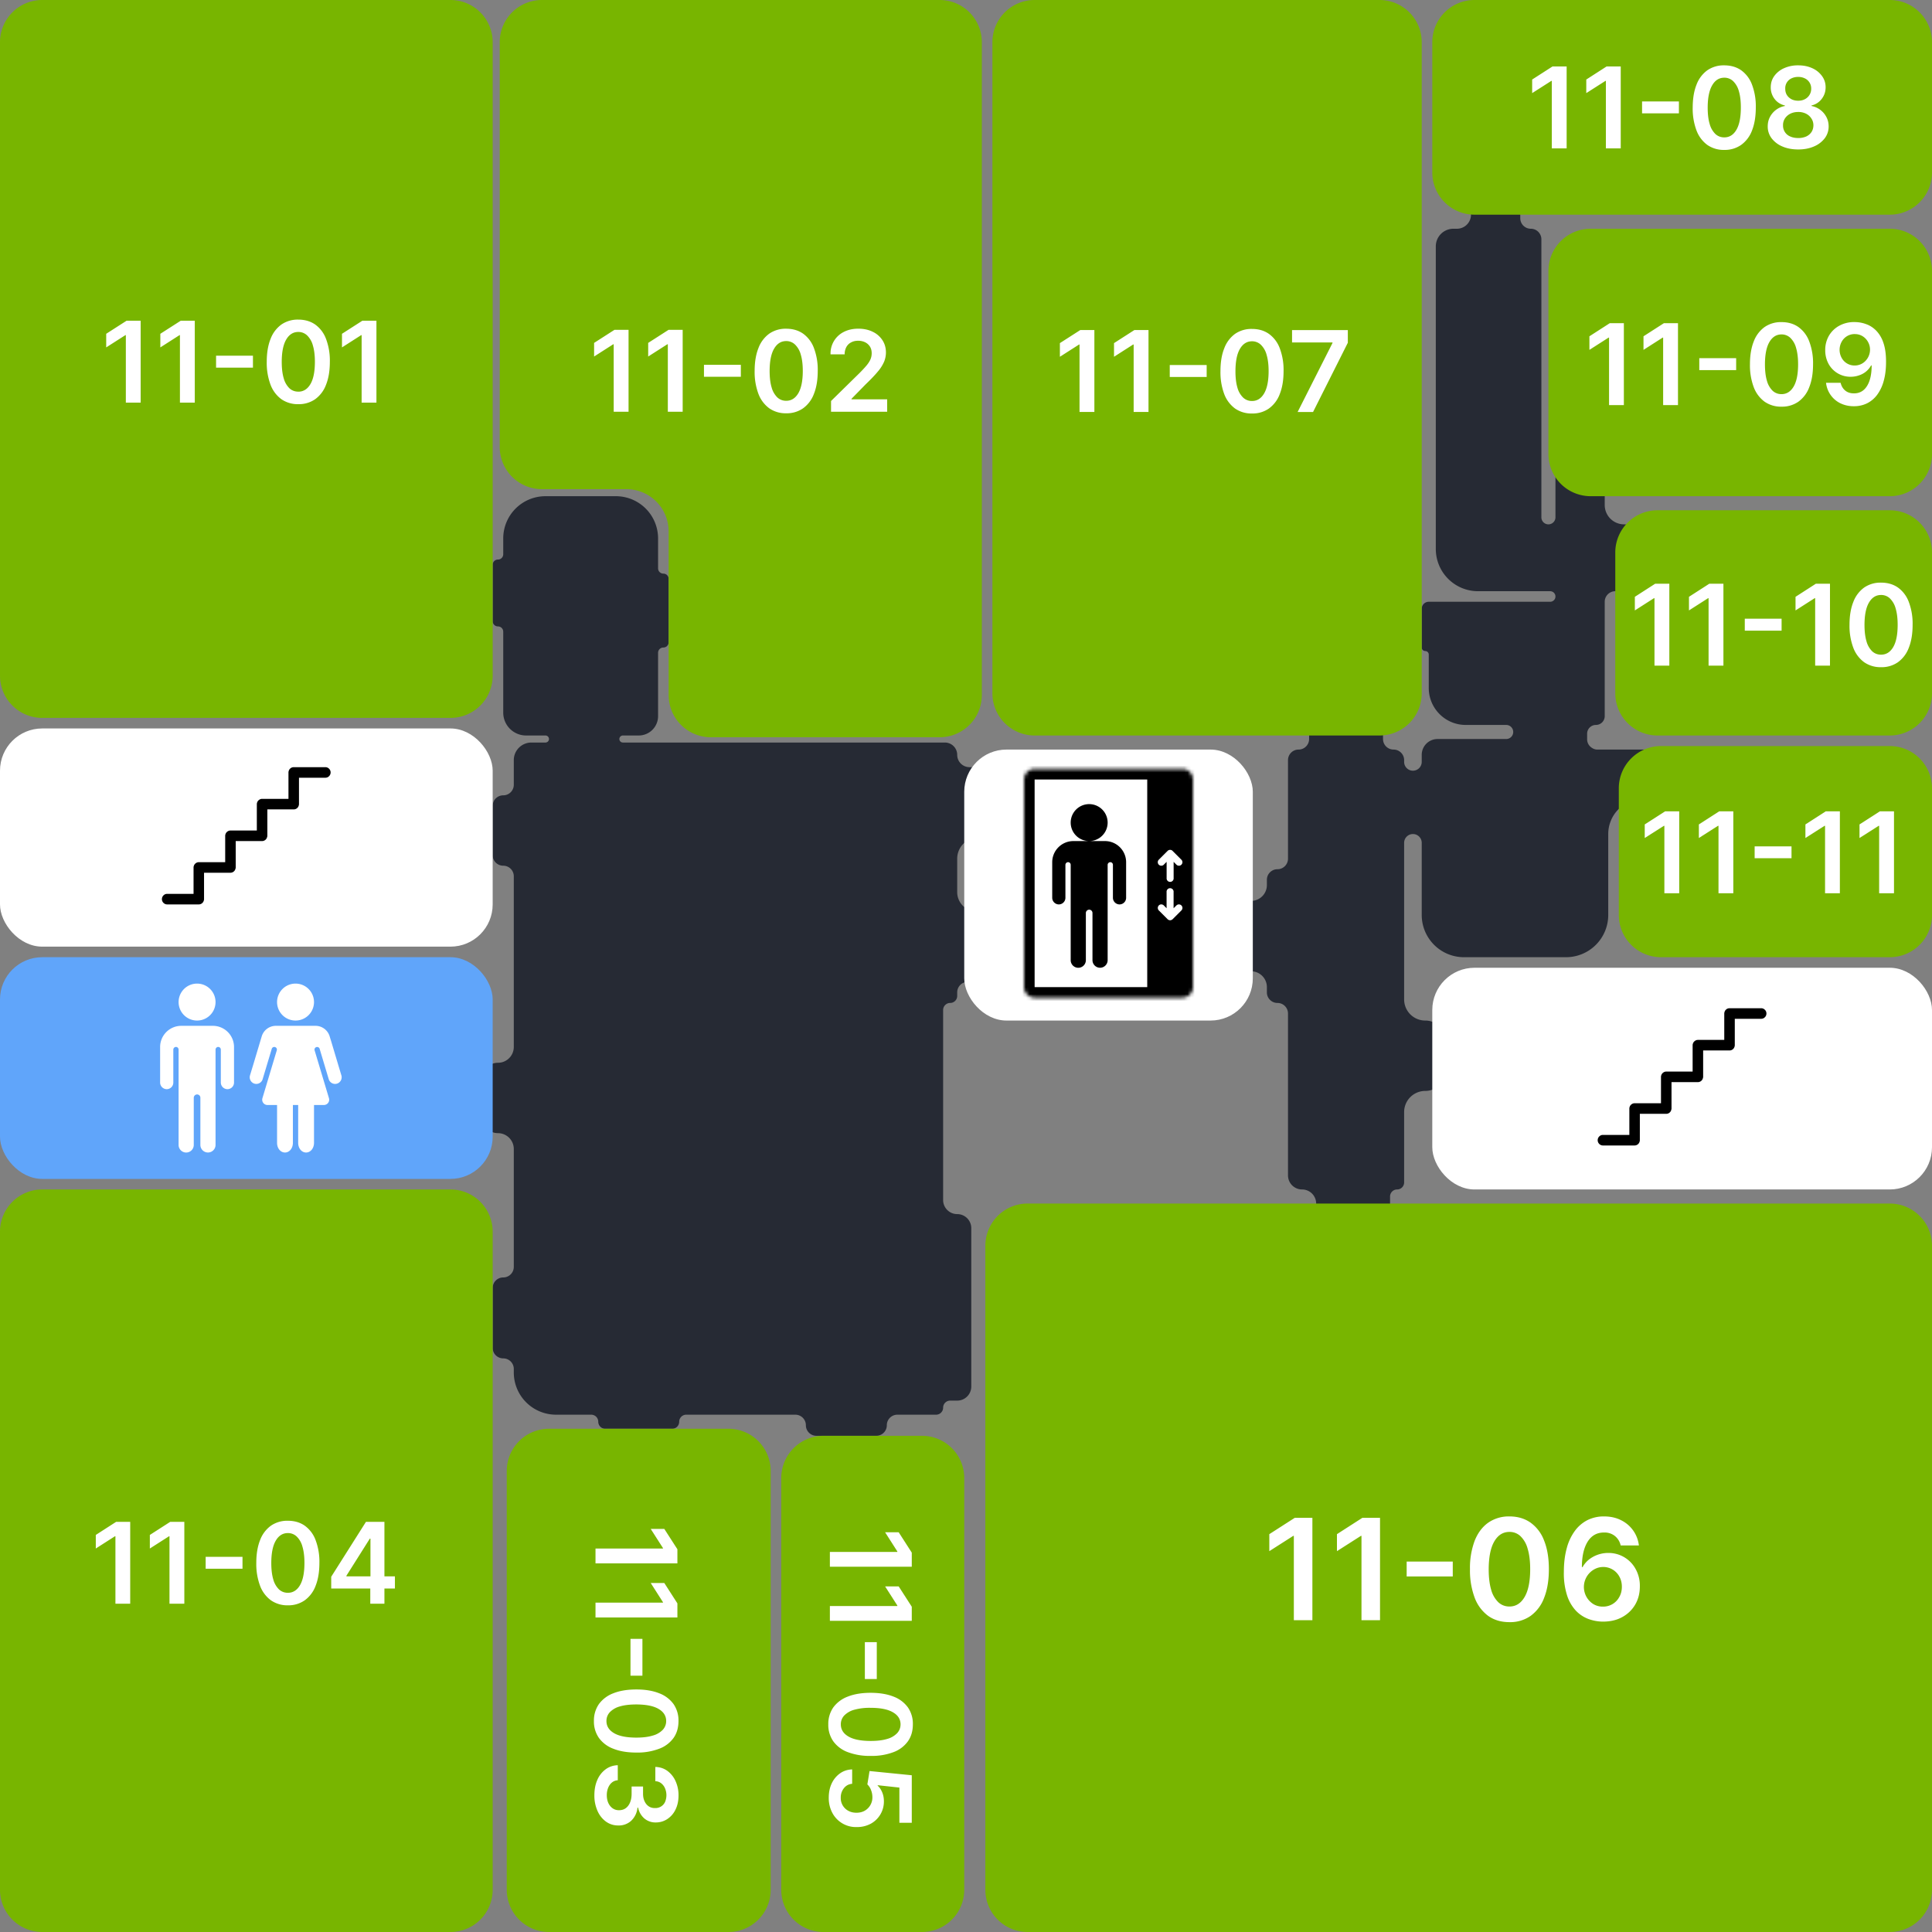 <svg xmlns="http://www.w3.org/2000/svg" width="549" height="549" fill="none" viewBox="0 0 549 549">
  <rect x="0" y="0" width="549" height="549" fill="#808080" stroke="none"/>
  <g>
    <path fill="#262A34" fill-rule="evenodd"
      d="M155 141a12 12 0 0 0-12 12v4.5c0 .83-.67 1.5-1.5 1.5s-1.5.67-1.5 1.5v16c0 .83.67 1.5 1.5 1.5s1.5.67 1.5 1.5v23a6.5 6.5 0 0 0 6.5 6.5h5.5a1 1 0 0 1 0 2h-4a5 5 0 0 0-5 5v7a3 3 0 0 1-3 3 3 3 0 0 0-3 3v14a3 3 0 0 0 3 3 3 3 0 0 1 3 3v48.5a4.5 4.5 0 0 1-4.5 4.5 4.5 4.5 0 0 0-4.5 4.5v11a4.5 4.5 0 0 0 4.5 4.5 4.5 4.5 0 0 1 4.5 4.5V360a3 3 0 0 1-3 3 3 3 0 0 0-3 3v17a3 3 0 0 0 3 3 3 3 0 0 1 3 3v1a12 12 0 0 0 12 12h10a2 2 0 0 1 2 2c0 1.1.9 2 2 2h19a2 2 0 0 0 2-2c0-1.1.9-2 2-2h31a3 3 0 0 1 3 3 3 3 0 0 0 3 3h17a3 3 0 0 0 3-3 3 3 0 0 1 3-3h11a2 2 0 0 0 2-2c0-1.1.9-2 2-2h2a4 4 0 0 0 4-4v-45a4 4 0 0 0-4-4 4 4 0 0 1-4-4v-54c0-1.1.9-2 2-2a2 2 0 0 0 2-2v-1a3 3 0 0 1 3-3h2.5a5.5 5.5 0 0 0 5.5-5.5v-9a5.5 5.5 0 0 0-5.5-5.5 5.5 5.5 0 0 1-5.5-5.5V244a6 6 0 0 1 6-6 6 6 0 0 0 6-6v-8a6 6 0 0 0-6-6h-2.5a3.5 3.5 0 0 1-3.5-3.5 3.5 3.5 0 0 0-3.5-3.5H177a1 1 0 0 1 0-2h4.5a5.5 5.5 0 0 0 5.5-5.5v-18c0-.83.67-1.5 1.5-1.5s1.5-.67 1.5-1.5v-18c0-.83-.67-1.5-1.5-1.5a1.5 1.5 0 0 1-1.5-1.5V153a12 12 0 0 0-12-12h-20Zm267-84a4 4 0 0 0-4 4 4 4 0 0 1-4 4h-1a5 5 0 0 0-5 5v86a12 12 0 0 0 12 12h20.5a1.5 1.5 0 0 1 0 3H406a2 2 0 0 0-2 2v11a1 1 0 0 0 1 1 1 1 0 0 1 1 1v9.5c0 5.8 4.7 10.5 10.5 10.5H428a2 2 0 1 1 0 4h-19.5a4.5 4.5 0 0 0-4.5 4.5v2a2.5 2.5 0 1 1-5 0v-.5a3 3 0 0 0-3-3 3 3 0 0 1-3-3v-1.5a4.5 4.5 0 0 0-4.5-4.5h-12a4.5 4.5 0 0 0-4.5 4.5v1.5a3 3 0 0 1-3 3 3 3 0 0 0-3 3v28a3 3 0 0 1-3 3 3 3 0 0 0-3 3v1.5a4.5 4.5 0 0 1-4.5 4.5 4.5 4.5 0 0 0-4.5 4.5v11a4.5 4.5 0 0 0 4.5 4.5 4.5 4.5 0 0 1 4.5 4.5v1.5a3 3 0 0 0 3 3 3 3 0 0 1 3 3v46a4 4 0 0 0 4 4 4 4 0 0 1 4 4v1a5 5 0 0 0 5 5h11a5 5 0 0 0 5-5v-3c0-1.1.9-2 2-2a2 2 0 0 0 2-2v-20a6 6 0 0 1 6-6 6 6 0 0 0 6-6v-8a6 6 0 0 0-6-6 6 6 0 0 1-6-6v-44.5a2.5 2.5 0 1 1 5 0V260a12 12 0 0 0 12 12h29a12 12 0 0 0 12-12v-23a10 10 0 0 1 10-10h3a7 7 0 1 0 0-14h-16.12c-.6 0-1.19-.23-1.68-.6a2.86 2.86 0 0 1-1.2-2.24v-1.66a2.5 2.5 0 0 1 2.5-2.5 2.5 2.5 0 0 0 2.5-2.5V171a3 3 0 0 1 3-3h2.5a5.5 5.5 0 0 0 5.5-5.5v-8a5.5 5.5 0 0 0-5.5-5.5 5.5 5.5 0 0 1-5.5-5.5V136a7 7 0 1 0-14 0v11a2 2 0 1 1-4 0V68a3 3 0 0 0-3-3 3 3 0 0 1-3-3v-1a4 4 0 0 0-4-4h-6Z"
      clip-rule="evenodd" />
    <g data-object="Сокол__s__2215:121">
      <rect width="142" height="63" x="407" y="275" fill="#fff" rx="12" />
      <g>
        <path fill="#000"
          d="M500.45 289.5h-7.49v7.5c0 .13-.01.22-.04.28a1.47 1.47 0 0 1-1.46 1.22h-7.49v7.5c0 .13-.02.22-.05.28a1.48 1.48 0 0 1-1.45 1.22h-7.49v7.5c0 .13-.02.22-.05.28-.06.35-.22.63-.49.87a1.4 1.4 0 0 1-.96.35h-7.5v7.5c0 .13 0 .22-.04.28a1.48 1.48 0 0 1-1.45 1.22h-9c-.4 0-.75-.15-1.05-.44a1.5 1.5 0 0 1 0-2.12c.3-.3.65-.44 1.06-.44h7.5V315c0-.13 0-.22.04-.28.06-.35.23-.63.51-.87.28-.23.6-.35.94-.35h7.5V306c0-.13 0-.22.04-.28.06-.35.23-.63.51-.87.28-.23.6-.35.94-.35h7.5V297c0-.1 0-.19.04-.28.06-.35.24-.63.52-.87.28-.23.59-.35.93-.35h7.5V288c0-.13.01-.22.04-.28a1.48 1.48 0 0 1 1.45-1.22h9c.4 0 .75.15 1.05.44.3.3.44.65.44 1.06 0 .4-.14.76-.44 1.06-.3.3-.65.44-1.06.44Z" />
      </g>
    </g>
    <g data-object="Сокол__t__2215:229">
      <rect width="140" height="63" y="272" fill="#60A5FA" rx="12" />
      <g fill="#fff" clip-path="url(#a)">
        <path
          d="M56 290a5.25 5.25 0 1 0 0-10.5 5.25 5.25 0 0 0 0 10.5Zm4.5 1.5h-9a6.02 6.02 0 0 0-6 6v10.08a1.9 1.9 0 0 0 1.8 1.92 1.88 1.88 0 0 0 1.95-1.88v-9.35a.77.77 0 0 1 .7-.77.74.74 0 0 1 .56.2.76.76 0 0 1 .24.55v27.1a2.15 2.15 0 1 0 4.31 0v-13.38a.96.96 0 0 1 .88-.97.93.93 0 0 1 1 .94v13.4a2.15 2.15 0 1 0 4.31 0v-27.06a.77.77 0 0 1 .7-.78.74.74 0 0 1 .56.2.76.76 0 0 1 .24.55v9.33a1.9 1.9 0 0 0 1.8 1.92 1.88 1.88 0 0 0 1.95-1.88V297.5a6.02 6.02 0 0 0-6-6Z" />
      </g>
      <g fill="#fff" clip-path="url(#b)">
        <path
          d="M83.98 290a5.25 5.25 0 1 0 0-10.5 5.25 5.25 0 0 0 0 10.5ZM97 305.55l-.97-3.22v-.01l-2.1-7.02h-.01l-.24-.8a4.2 4.2 0 0 0-4.03-3H78.4a4.2 4.2 0 0 0-4.03 3l-.24.8-2.1 7.02-.98 3.23a1.9 1.9 0 0 0 1.18 2.36 1.89 1.89 0 0 0 2.05-.58c.16-.19.28-.41.35-.66l2.4-7.99.2-.68a.75.75 0 0 1 1.28-.23.75.75 0 0 1 .16.63l-4.1 13.67a1.5 1.5 0 0 0 1.44 1.93h2.72v10.75c0 1.55.98 2.75 2.25 2.75 1.26 0 2.25-1.2 2.25-2.75V314h1.5v10.75c0 1.55.98 2.75 2.25 2.75 1.26 0 2.25-1.2 2.25-2.75V314h2.8a1.51 1.51 0 0 0 1.21-.6 1.5 1.5 0 0 0 .24-1.33l-4.1-13.67a.75.75 0 0 1 1.44-.4l.2.68 2.4 8a1.88 1.88 0 0 0 2.4 1.23 1.9 1.9 0 0 0 1.18-2.36Z" />
      </g>
    </g>
    <g data-object="Сокол__s__2215:124">
      <rect width="140" height="62" y="207" fill="#fff" rx="12" />
      <g>
        <path fill="#000"
          d="M92.45 221h-7.49v7.5c0 .13-.01.22-.04.28a1.48 1.48 0 0 1-1.46 1.22h-7.49v7.5c0 .13-.01.22-.05.28a1.48 1.48 0 0 1-1.45 1.22h-7.49v7.5c0 .13-.02.22-.05.28a1.48 1.48 0 0 1-1.45 1.22h-7.5v7.5c0 .13 0 .22-.04.28A1.48 1.48 0 0 1 56.5 257h-9c-.4 0-.75-.15-1.05-.44a1.5 1.5 0 0 1 0-2.12c.3-.3.65-.44 1.06-.44H55v-7.5c0-.13 0-.22.04-.28.06-.34.23-.63.51-.87.28-.23.6-.35.94-.35h7.5v-7.5c0-.13 0-.22.04-.28.06-.34.23-.63.51-.87.29-.23.6-.35.94-.35h7.5v-7.5c0-.1 0-.19.04-.28.06-.34.23-.63.52-.87.28-.23.59-.35.93-.35h7.5v-7.5c0-.13.01-.22.04-.28a1.48 1.48 0 0 1 1.45-1.22h9c.4 0 .75.15 1.05.44a1.5 1.5 0 0 1 0 2.12c-.3.3-.65.44-1.06.44Z" />
      </g>
    </g>
    <g data-object="Сокол__e__2215:115">
      <rect width="82" height="77" x="274" y="213" fill="#fff" rx="12" />
      <g>
        <g>
          <mask id="c" fill="#fff">
            <path
              d="M291 221.5a3 3 0 0 1 3-3h42a3 3 0 0 1 3 3v59a3 3 0 0 1-3 3h-42a3 3 0 0 1-3-3v-59Z" />
          </mask>
          <path fill="#000"
            d="M288 221.5a6 6 0 0 1 6-6h52a6 6 0 0 1 6 6h-64Zm64 59a6 6 0 0 1-6 6h-52a6 6 0 0 1-6-6h64Zm-58 6a6 6 0 0 1-6-6v-59a6 6 0 0 1 6-6v71Zm52-71a6 6 0 0 1 6 6v59a6 6 0 0 1-6 6l-20-6v-59l20-6Z"
            mask="url(#c)" />
        </g>
        <path fill="#fff"
          d="m330.71 245.7.8-.8v4.6a1 1 0 1 0 1.99 0v-4.6l.79.8a.99.99 0 0 0 1.09.23 1 1 0 0 0 .32-1.64l-2.5-2.5a.87.87 0 0 0-.32-.22 1 1 0 0 0-.76 0 1 1 0 0 0-.33.22l-2.5 2.5a1 1 0 0 0 1.42 1.42Zm3.58 11.59-.8.8v-4.6a1 1 0 1 0-1.99 0v4.6l-.79-.8a1.01 1.01 0 0 0-1.1-.22 1.01 1.01 0 0 0-.53 1.31c.05.13.12.24.21.33l2.5 2.5c.1.1.2.16.33.21a.93.93 0 0 0 .76 0c.12-.05.23-.12.33-.21l2.5-2.5a1 1 0 0 0-1.42-1.42Z" />
        <path fill="#000"
          d="M309.5 239a5.25 5.25 0 1 0 0-10.5 5.25 5.25 0 0 0 0 10.5Zm4.5 0h-9a6.01 6.01 0 0 0-6 6v10.08a1.9 1.9 0 0 0 1.8 1.92 1.88 1.88 0 0 0 1.95-1.88v-9.34a.77.77 0 0 1 .7-.78.74.74 0 0 1 .74.45c.04.1.06.2.06.3v27.1a2.15 2.15 0 1 0 4.31 0v-13.38a.96.96 0 0 1 .88-.97.93.93 0 0 1 1 .94v13.4a2.15 2.15 0 1 0 4.31 0v-27.06a.77.77 0 0 1 .7-.78.74.74 0 0 1 .74.45c.04.1.06.2.06.3v9.33a1.9 1.9 0 0 0 1.8 1.92 1.88 1.88 0 0 0 1.95-1.88V245a6.01 6.01 0 0 0-6-6Z" />
      </g>
    </g>
    <g data-object="Сокол__r__6056:3404">
      <path fill="#78B500"
        d="M142 12a12 12 0 0 1 12-12h113a12 12 0 0 1 12 12v185.5a12 12 0 0 1-12 12h-65a12 12 0 0 1-12-12V151a12 12 0 0 0-12-12h-24a12 12 0 0 1-12-12V12Z" />
      <path fill="#fff"
        d="M178.61 93.73V117h-4.22V97.83h-.13l-5.44 3.48v-3.87l5.78-3.71h4.01Zm15.38 0V117h-4.22V97.83h-.14l-5.44 3.48v-3.87l5.78-3.71H194Zm16.53 9.94v3.39h-10.48v-3.39h10.48Zm12.88 13.77a8.14 8.14 0 0 1-4.81-1.42 9.05 9.05 0 0 1-3.08-4.12 17.72 17.72 0 0 1-1.07-6.51c0-2.54.37-4.7 1.08-6.48a8.9 8.9 0 0 1 3.08-4.1 8.17 8.17 0 0 1 4.8-1.4c1.87 0 3.47.47 4.81 1.4a8.8 8.8 0 0 1 3.08 4.1 17.36 17.36 0 0 1 1.08 6.48c0 2.54-.36 4.72-1.08 6.52a8.87 8.87 0 0 1-3.08 4.11 8.08 8.08 0 0 1-4.8 1.42Zm0-3.55c1.46 0 2.6-.72 3.45-2.15.84-1.44 1.27-3.56 1.27-6.35 0-1.85-.2-3.4-.58-4.66a6.18 6.18 0 0 0-1.64-2.84 3.58 3.58 0 0 0-2.5-.97c-1.44 0-2.59.72-3.43 2.16-.84 1.43-1.26 3.53-1.27 6.3 0 1.86.18 3.42.56 4.69a6.26 6.26 0 0 0 1.63 2.86c.7.64 1.54.96 2.51.96Zm12.75 3.11v-3.05l8.07-7.92c.78-.78 1.42-1.47 1.94-2.08.51-.6.9-1.19 1.16-1.76.25-.56.38-1.17.38-1.81 0-.74-.16-1.37-.5-1.9a3.38 3.38 0 0 0-1.37-1.22 4.44 4.44 0 0 0-2-.43c-.76 0-1.43.16-2 .48-.58.3-1.03.75-1.34 1.33a4.27 4.27 0 0 0-.47 2.05h-4.01a6.82 6.82 0 0 1 3.8-6.39c1.18-.6 2.55-.9 4.09-.9 1.56 0 2.93.3 4.1.88a6.7 6.7 0 0 1 2.76 2.4c.66 1.02.99 2.18.99 3.48a7 7 0 0 1-.5 2.57 10.9 10.9 0 0 1-1.76 2.8c-.84 1.02-2 2.25-3.52 3.7l-4 4.09v.16h10.13V117h-15.95Z" />
    </g>
    <g data-object="Сокол__r__2358:102">
      <g data-object="Сокол__r__I2358:102;2219:182">
        <path fill="#78B500"
          d="M0 12A12 12 0 0 1 12 0h116a12 12 0 0 1 12 12v180a12 12 0 0 1-12 12H12a12 12 0 0 1-12-12V12Z" />
        <path fill="#fff"
          d="M39.97 91.14v23.27h-4.21V95.24h-.14l-5.44 3.48v-3.87l5.78-3.71h4.01Zm15.38 0v23.27h-4.22V95.24H51l-5.44 3.48v-3.87l5.79-3.71h4Zm16.53 9.94v3.39H61.4v-3.4h10.48Zm12.88 13.77a8.14 8.14 0 0 1-4.81-1.42 9.04 9.04 0 0 1-3.08-4.12 17.73 17.73 0 0 1-1.07-6.52c0-2.53.37-4.7 1.08-6.47a8.9 8.9 0 0 1 3.08-4.1 8.16 8.16 0 0 1 4.8-1.4c1.87 0 3.47.47 4.81 1.4a8.8 8.8 0 0 1 3.08 4.1 17.35 17.35 0 0 1 1.08 6.48c0 2.54-.36 4.72-1.08 6.52a8.87 8.87 0 0 1-3.08 4.11 8.08 8.08 0 0 1-4.8 1.42Zm0-3.55c1.46 0 2.6-.72 3.45-2.15.85-1.44 1.27-3.56 1.27-6.36 0-1.84-.2-3.4-.58-4.65a6.18 6.18 0 0 0-1.64-2.84 3.58 3.58 0 0 0-2.5-.97c-1.44 0-2.59.72-3.43 2.16-.84 1.43-1.26 3.53-1.27 6.3 0 1.86.18 3.42.56 4.69a6.27 6.27 0 0 0 1.63 2.86c.7.64 1.55.95 2.51.95Zm22.21-20.16v23.27h-4.21V95.24h-.14l-5.44 3.48v-3.87l5.78-3.71h4.01Z" />
      </g>
    </g>
    <g data-object="Сокол__r__2358:112">
      <g data-object="Сокол__r__I2358:112;2219:182">
        <path fill="#78B500"
          d="M0 350a12 12 0 0 1 12-12h116a12 12 0 0 1 12 12v187a12 12 0 0 1-12 12H12a12 12 0 0 1-12-12V350Z" />
        <path fill="#fff"
          d="M37 432.45v23.27h-4.2v-19.17h-.14l-5.44 3.48v-3.86l5.78-3.72h4Zm15.38 0v23.27h-4.22v-19.17h-.13l-5.45 3.48v-3.86l5.79-3.72h4Zm16.53 9.94v3.39H58.44v-3.39H68.9Zm12.89 13.78a8.14 8.14 0 0 1-4.82-1.43 9.04 9.04 0 0 1-3.08-4.12 17.73 17.73 0 0 1-1.07-6.51c0-2.54.37-4.7 1.08-6.48a8.9 8.9 0 0 1 3.08-4.09 8.17 8.17 0 0 1 4.8-1.4c1.87 0 3.47.46 4.81 1.4a8.8 8.8 0 0 1 3.08 4.1 17.35 17.35 0 0 1 1.08 6.47c0 2.54-.36 4.72-1.08 6.52a8.87 8.87 0 0 1-3.08 4.11 8.08 8.08 0 0 1-4.8 1.43Zm0-3.56c1.45 0 2.6-.72 3.44-2.15.85-1.44 1.27-3.56 1.27-6.35 0-1.85-.2-3.4-.58-4.66a6.18 6.18 0 0 0-1.63-2.84 3.58 3.58 0 0 0-2.5-.97c-1.45 0-2.6.72-3.44 2.16-.84 1.43-1.26 3.53-1.27 6.3 0 1.86.18 3.42.56 4.69a6.27 6.27 0 0 0 1.63 2.86c.7.64 1.55.96 2.52.96Zm12.32-1.2v-3.36l9.87-15.6h2.8v4.77h-1.7l-6.65 10.54v.18h13.78v3.46h-18.1Zm11.1 4.31v-5.34l.05-1.5v-16.43h3.97v23.27h-4.02Z" />
      </g>
    </g>
    <g data-object="Сокол__r__2358:117">
      <g data-object="Сокол__r__I2358:117;2219:182">
        <path fill="#78B500"
          d="M262 408a12 12 0 0 1 12 12v117a12 12 0 0 1-12 12h-28a12 12 0 0 1-12-12V420a12 12 0 0 1 12-12h28Z" />
        <path fill="#fff"
          d="M259.09 445.2h-23.27V441h19.17v-.14l-3.48-5.45h3.86l3.72 5.79v4Zm0 15.38h-23.27v-4.21h19.17v-.14l-3.48-5.44h3.86l3.72 5.78v4.01Zm-9.94 16.54h-3.39v-10.48h3.39v10.48ZM235.37 490a8.2 8.2 0 0 1 1.42-4.82 9.04 9.04 0 0 1 4.13-3.08c1.8-.71 3.97-1.07 6.51-1.07 2.54.01 4.7.37 6.48 1.08a8.9 8.9 0 0 1 4.09 3.08 8.16 8.16 0 0 1 1.4 4.81c0 1.86-.46 3.46-1.4 4.8a8.8 8.8 0 0 1-4.1 3.09 17.34 17.34 0 0 1-6.47 1.07 17.6 17.6 0 0 1-6.52-1.07 8.87 8.87 0 0 1-4.12-3.08 8.08 8.08 0 0 1-1.42-4.81Zm3.56 0c0 1.45.72 2.6 2.15 3.44 1.44.85 3.56 1.27 6.35 1.27 1.85 0 3.4-.19 4.66-.57a6.18 6.18 0 0 0 2.84-1.64c.64-.7.97-1.54.97-2.5 0-1.45-.72-2.6-2.16-3.43-1.43-.84-3.54-1.27-6.3-1.27a16.3 16.3 0 0 0-4.7.55 6.27 6.27 0 0 0-2.85 1.64 3.6 3.6 0 0 0-.96 2.51Zm-3.43 20.83c0-1.51.28-2.87.85-4.07a7.26 7.26 0 0 1 2.37-2.85c1-.7 2.14-1.07 3.43-1.11v4.09c-.96.07-1.74.49-2.34 1.24a4.2 4.2 0 0 0-.9 2.7 4.08 4.08 0 0 0 2.15 3.73c.67.37 1.44.55 2.3.55.88 0 1.66-.18 2.34-.56a4.34 4.34 0 0 0 2.2-3.83c0-.7-.12-1.38-.39-2.06a4.22 4.22 0 0 0-1.04-1.6l.62-3.8 12 1.2v13.5h-3.52v-10l-6.17-.67v.13c.5.44.92 1.04 1.26 1.83.34.79.51 1.65.51 2.6a7.17 7.17 0 0 1-3.73 6.38 8.13 8.13 0 0 1-3.97.95 7.57 7.57 0 0 1-6.94-4.01 8.92 8.92 0 0 1-1.03-4.34Z" />
      </g>
    </g>
    <g data-object="Сокол__r__2358:122">
      <g data-object="Сокол__r__I2358:122;2219:182">
        <path fill="#78B500"
          d="M207 406a12 12 0 0 1 12 12v119a12 12 0 0 1-12 12h-51a12 12 0 0 1-12-12V418a12 12 0 0 1 12-12h51Z" />
        <path fill="#fff"
          d="M192.49 444.25h-23.27v-4.21h19.17v-.14l-3.48-5.44h3.86l3.72 5.78v4.01Zm0 15.38h-23.27v-4.22h19.17v-.13l-3.48-5.45h3.86l3.72 5.79v4.01Zm-9.94 16.53h-3.39V465.7h3.39v10.47Zm-13.78 12.89a8.2 8.2 0 0 1 1.42-4.82 9.04 9.04 0 0 1 4.13-3.08c1.8-.71 3.97-1.07 6.51-1.07 2.54 0 4.7.37 6.48 1.08a8.9 8.9 0 0 1 4.09 3.08 8.16 8.16 0 0 1 1.4 4.8c0 1.87-.46 3.47-1.4 4.81a8.8 8.8 0 0 1-4.1 3.08 17.36 17.36 0 0 1-6.47 1.08c-2.54 0-4.72-.36-6.52-1.08a8.87 8.87 0 0 1-4.12-3.08 8.09 8.09 0 0 1-1.42-4.8Zm3.56 0c0 1.45.72 2.6 2.15 3.44 1.44.85 3.56 1.27 6.35 1.27 1.85 0 3.4-.19 4.66-.58a6.18 6.18 0 0 0 2.84-1.63c.64-.7.97-1.54.97-2.5 0-1.45-.72-2.6-2.16-3.44-1.43-.84-3.54-1.26-6.3-1.27-1.87 0-3.43.18-4.7.56a6.26 6.26 0 0 0-2.85 1.64 3.6 3.6 0 0 0-.96 2.5Zm-3.43 21.1c0-1.64.28-3.1.84-4.37a7.3 7.3 0 0 1 2.34-3 6 6 0 0 1 3.47-1.17v4.27c-.63.04-1.18.25-1.65.63-.46.37-.82.88-1.08 1.5a5.52 5.52 0 0 0-.39 2.12c0 .83.15 1.57.44 2.22.3.64.7 1.14 1.22 1.5.53.37 1.13.55 1.8.54.71 0 1.34-.17 1.87-.54.54-.38.96-.91 1.26-1.62.3-.7.46-1.54.46-2.52v-2.06h3.25v2.06c0 .81.14 1.52.42 2.12.28.62.67 1.1 1.18 1.45.52.35 1.11.52 1.78.5a3 3 0 0 0 2.86-1.7 5 5 0 0 0 .02-3.87 3.6 3.6 0 0 0-1.1-1.47 2.8 2.8 0 0 0-1.67-.59v-4.05c1.3.03 2.44.4 3.43 1.12a7.3 7.3 0 0 1 2.32 2.91 9.6 9.6 0 0 1 .84 4.08c0 1.55-.3 2.9-.88 4.05a6.6 6.6 0 0 1-2.33 2.66c-.97.63-2.05.95-3.23.95a4.82 4.82 0 0 1-3.3-1.16 5.44 5.44 0 0 1-1.74-3.05h-.18a5.9 5.9 0 0 1-1.82 3.76 5.2 5.2 0 0 1-3.65 1.31c-1.3 0-2.47-.37-3.5-1.11a7.4 7.4 0 0 1-2.4-3.05 10.64 10.64 0 0 1-.88-4.43Z" />
      </g>
    </g>
    <g data-object="Сокол__r__2358:136">
      <g data-object="Сокол__r__I2358:136;2219:182">
        <path fill="#78B500"
          d="M280 354a12 12 0 0 1 12-12h245a12 12 0 0 1 12 12v183a12 12 0 0 1-12 12H292a12 12 0 0 1-12-12V354Z" />
        <path fill="#fff"
          d="M372.93 431.3v29.1h-5.27v-23.96h-.17l-6.8 4.34v-4.83l7.23-4.64h5Zm19.22 0v29.1h-5.27v-23.96h-.17l-6.8 4.34v-4.83l7.22-4.64h5.02Zm20.67 12.44v4.23h-13.1v-4.23h13.1Zm16.1 17.21c-2.34 0-4.35-.59-6.02-1.77a11.31 11.31 0 0 1-3.85-5.16 22.17 22.17 0 0 1-1.34-8.14 22 22 0 0 1 1.35-8.1c.9-2.23 2.19-3.93 3.85-5.1a10.2 10.2 0 0 1 6.01-1.77c2.33 0 4.33.59 6 1.76a11 11 0 0 1 3.86 5.12c.9 2.23 1.35 4.93 1.35 8.1 0 3.18-.45 5.9-1.35 8.15a11.08 11.08 0 0 1-3.85 5.14 10.1 10.1 0 0 1-6.01 1.77Zm0-4.44c1.82 0 3.25-.9 4.3-2.69 1.06-1.8 1.6-4.44 1.6-7.94 0-2.3-.25-4.25-.73-5.82a7.71 7.71 0 0 0-2.04-3.55 4.48 4.48 0 0 0-3.13-1.2c-1.8 0-3.24.89-4.29 2.69-1.05 1.79-1.58 4.42-1.6 7.88 0 2.32.23 4.27.7 5.86a7.83 7.83 0 0 0 2.05 3.57c.88.8 1.93 1.2 3.14 1.2Zm26.58 4.29c-1.4-.01-2.75-.25-4.08-.73a9.6 9.6 0 0 1-3.58-2.34 11.52 11.52 0 0 1-2.52-4.33 20.4 20.4 0 0 1-.93-6.72c0-2.5.27-4.71.8-6.66a14.7 14.7 0 0 1 2.29-4.95 10.2 10.2 0 0 1 3.59-3.1 10.36 10.36 0 0 1 4.73-1.06c1.83 0 3.45.36 4.86 1.08a9.15 9.15 0 0 1 5.05 7.16h-5.18a4.7 4.7 0 0 0-1.63-2.67 4.7 4.7 0 0 0-3.1-1c-2.02 0-3.57.87-4.66 2.62-1.08 1.75-1.63 4.16-1.63 7.21h.2a7.27 7.27 0 0 1 1.8-2.14 8.85 8.85 0 0 1 5.47-1.88 8.73 8.73 0 0 1 7.82 4.6 9.71 9.71 0 0 1 1.18 4.88c.01 1.91-.42 3.63-1.3 5.16a9.48 9.48 0 0 1-3.68 3.57c-1.57.88-3.4 1.3-5.5 1.3Zm-.03-4.26a5.18 5.18 0 0 0 4.7-2.79c.48-.85.7-1.8.7-2.87 0-1.04-.22-1.98-.68-2.82a5.2 5.2 0 0 0-6.8-2.3 5.74 5.74 0 0 0-.7 10.01 5.1 5.1 0 0 0 2.78.77Z" />
      </g>
    </g>
    <g data-object="Сокол__r__2358:145">
      <g data-object="Сокол__r__I2358:145;2219:182">
        <path fill="#78B500"
          d="M282 12a12 12 0 0 1 12-12h98a12 12 0 0 1 12 12v185a12 12 0 0 1-12 12h-98a12 12 0 0 1-12-12V12Z" />
        <path fill="#fff"
          d="M310.98 93.79v23.27h-4.22V97.9h-.13l-5.45 3.48V97.5l5.79-3.71h4.01Zm15.38 0v23.27h-4.22V97.9H322l-5.44 3.48V97.5l5.78-3.71h4.02Zm16.53 9.94v3.39H332.4v-3.39h10.48Zm12.88 13.77a8.14 8.14 0 0 1-4.82-1.42 9.06 9.06 0 0 1-3.08-4.12 17.74 17.74 0 0 1-1.06-6.51c0-2.54.36-4.7 1.08-6.48a8.9 8.9 0 0 1 3.07-4.1 8.17 8.17 0 0 1 4.81-1.4c1.87 0 3.47.47 4.8 1.4a8.81 8.81 0 0 1 3.09 4.1 17.36 17.36 0 0 1 1.08 6.48c0 2.54-.36 4.72-1.08 6.52a8.88 8.88 0 0 1-3.08 4.11 8.08 8.08 0 0 1-4.8 1.42Zm0-3.55c1.46 0 2.6-.72 3.44-2.15.85-1.44 1.28-3.56 1.28-6.35 0-1.85-.2-3.4-.58-4.66a6.18 6.18 0 0 0-1.64-2.84 3.58 3.58 0 0 0-2.5-.97c-1.44 0-2.59.72-3.43 2.16-.84 1.43-1.26 3.53-1.27 6.3-.01 1.86.18 3.42.55 4.69a6.27 6.27 0 0 0 1.64 2.86c.7.64 1.54.96 2.51.96Zm12.97 3.11 9.9-19.59v-.16h-11.49V93.8H383v3.6l-9.88 19.67h-4.38Z" />
      </g>
    </g>
    <g data-object="Сокол__r__2358:149">
      <g data-object="Сокол__r__I2358:149;2219:182">
        <path fill="#78B500"
          d="M407 12a12 12 0 0 1 12-12h118a12 12 0 0 1 12 12v37a12 12 0 0 1-12 12H419a12 12 0 0 1-12-12V12Z" />
        <path fill="#fff"
          d="M445.18 18.88v23.28h-4.22V22.99h-.14l-5.44 3.47V22.6l5.79-3.72h4Zm15.37 0v23.28h-4.22V22.99h-.13l-5.44 3.47V22.6l5.78-3.72h4.01Zm16.53 9.95v3.38h-10.47v-3.38h10.47Zm12.89 13.77a8.13 8.13 0 0 1-4.82-1.42 9.05 9.05 0 0 1-3.08-4.13 17.74 17.74 0 0 1-1.07-6.5c.01-2.55.37-4.7 1.08-6.48a8.91 8.91 0 0 1 3.08-4.1 8.16 8.16 0 0 1 4.8-1.4c1.87 0 3.48.47 4.82 1.4a8.8 8.8 0 0 1 3.08 4.1 17.34 17.34 0 0 1 1.07 6.47c0 2.55-.36 4.72-1.07 6.53a8.88 8.88 0 0 1-3.08 4.1 8.09 8.09 0 0 1-4.81 1.43Zm0-3.56c1.45 0 2.6-.71 3.44-2.14.85-1.44 1.27-3.56 1.27-6.36 0-1.85-.19-3.4-.57-4.66a6.18 6.18 0 0 0-1.64-2.84 3.58 3.58 0 0 0-2.5-.96c-1.45 0-2.6.72-3.43 2.16-.84 1.43-1.27 3.53-1.28 6.3 0 1.86.18 3.42.56 4.68a6.27 6.27 0 0 0 1.64 2.87c.7.63 1.54.95 2.5.95Zm21.01 3.43c-1.69 0-3.19-.28-4.5-.85a7.49 7.49 0 0 1-3.06-2.33 5.47 5.47 0 0 1-1.1-3.37c0-.98.2-1.88.64-2.7a6 6 0 0 1 4.23-3.1v-.16a4.92 4.92 0 0 1-2.91-1.83 5.29 5.29 0 0 1-1.1-3.33c0-1.2.33-2.26 1-3.2a6.83 6.83 0 0 1 2.78-2.22 9.44 9.44 0 0 1 4.02-.81c1.5 0 2.82.27 4 .81a6.82 6.82 0 0 1 2.76 2.22c.69.94 1.03 2 1.03 3.2 0 1.26-.38 2.37-1.13 3.33a4.91 4.91 0 0 1-2.87 1.83v.16a6.01 6.01 0 0 1 4.2 3.1c.44.82.66 1.72.66 2.7a5.5 5.5 0 0 1-1.11 3.37 7.49 7.49 0 0 1-3.07 2.33c-1.3.57-2.79.85-4.47.85Zm0-3.25a5.4 5.4 0 0 0 2.28-.44 3.6 3.6 0 0 0 1.5-1.27c.35-.55.53-1.18.54-1.89 0-.74-.2-1.4-.58-1.96a3.81 3.81 0 0 0-1.53-1.36 4.81 4.81 0 0 0-2.2-.48c-.84 0-1.58.16-2.23.48-.66.33-1.17.78-1.55 1.36a3.44 3.44 0 0 0-.54 1.96 3.3 3.3 0 0 0 2.02 3.15c.65.3 1.41.45 2.3.45Zm0-10.6c.71 0 1.34-.14 1.89-.43a3.29 3.29 0 0 0 1.8-2.99 3.14 3.14 0 0 0-1.78-2.92 4.17 4.17 0 0 0-1.9-.42 4.3 4.3 0 0 0-1.95.42 3.08 3.08 0 0 0-1.74 2.92c0 .68.14 1.27.46 1.79.31.5.75.9 1.3 1.2.56.29 1.2.43 1.92.43Z" />
      </g>
    </g>
    <g data-object="Сокол__r__2358:153">
      <g data-object="Сокол__r__I2358:153;2219:182">
        <path fill="#78B500"
          d="M440 77a12 12 0 0 1 12-12h85a12 12 0 0 1 12 12v52a12 12 0 0 1-12 12h-85a12 12 0 0 1-12-12V77Z" />
        <path fill="#fff"
          d="M461.44 91.84v23.27h-4.21V95.94h-.14l-5.44 3.48v-3.86l5.78-3.72h4.01Zm15.38 0v23.27h-4.22V95.94h-.14l-5.44 3.48v-3.86l5.79-3.72h4Zm16.53 9.94v3.39h-10.48v-3.39h10.48Zm12.88 13.78a8.14 8.14 0 0 1-4.81-1.42 9.06 9.06 0 0 1-3.08-4.13 17.74 17.74 0 0 1-1.07-6.51c0-2.54.37-4.7 1.08-6.48a8.9 8.9 0 0 1 3.08-4.09 8.16 8.16 0 0 1 4.8-1.4c1.87 0 3.47.46 4.81 1.4a8.8 8.8 0 0 1 3.08 4.1 17.34 17.34 0 0 1 1.08 6.47c0 2.55-.36 4.72-1.08 6.52a8.87 8.87 0 0 1-3.08 4.12 8.08 8.08 0 0 1-4.8 1.42Zm0-3.56c1.46 0 2.6-.72 3.45-2.15.85-1.44 1.27-3.55 1.27-6.35 0-1.85-.2-3.4-.58-4.66a6.17 6.17 0 0 0-1.63-2.84 3.58 3.58 0 0 0-2.5-.97c-1.45 0-2.6.72-3.44 2.16-.84 1.43-1.26 3.54-1.27 6.3 0 1.87.18 3.43.56 4.7a6.27 6.27 0 0 0 1.63 2.86c.7.63 1.54.95 2.51.95Zm20.83-20.48c1.11.01 2.2.2 3.25.6 1.06.37 2.01 1 2.86 1.86a9 9 0 0 1 2.02 3.44c.5 1.44.75 3.22.75 5.34.01 2-.2 3.79-.63 5.36a11.91 11.91 0 0 1-1.83 3.98 8.08 8.08 0 0 1-2.88 2.48 8.26 8.26 0 0 1-3.78.85 8.55 8.55 0 0 1-3.91-.86 7.35 7.35 0 0 1-4.02-5.8h4.14c.22.93.65 1.66 1.3 2.2.66.55 1.49.81 2.49.81 1.61 0 2.85-.7 3.72-2.1.88-1.4 1.31-3.35 1.31-5.84h-.16a5.97 5.97 0 0 1-3.45 2.83 7.1 7.1 0 0 1-2.37.39 7.05 7.05 0 0 1-6.26-3.66 8 8 0 0 1-.95-3.9 8 8 0 0 1 1.04-4.08 7.58 7.58 0 0 1 2.95-2.86 8.7 8.7 0 0 1 4.4-1.04Zm0 3.41a4.17 4.17 0 0 0-3.75 2.22 4.76 4.76 0 0 0 0 4.51 4.14 4.14 0 0 0 3.72 2.2 4.19 4.19 0 0 0 3.1-1.34 4.62 4.62 0 0 0 1.26-3.15c0-.8-.2-1.53-.57-2.2a4.38 4.38 0 0 0-1.54-1.63 4.04 4.04 0 0 0-2.21-.6Z" />
      </g>
    </g>
    <g data-object="Сокол__r__2358:158">
      <g data-object="Сокол__r__I2358:158;2219:182">
        <path fill="#78B500"
          d="M459 157a12 12 0 0 1 12-12h66a12 12 0 0 1 12 12v40a12 12 0 0 1-12 12h-66a12 12 0 0 1-12-12v-40Z" />
        <path fill="#fff"
          d="M474.36 165.88v23.27h-4.22v-19.17H470l-5.44 3.48v-3.87l5.78-3.72h4.02Zm15.37 0v23.27h-4.22v-19.17h-.13l-5.44 3.48v-3.87l5.78-3.72h4.01Zm16.53 9.94v3.39H495.8v-3.4h10.47Zm13.75-9.94v23.27h-4.21v-19.17h-.14l-5.44 3.48v-3.87l5.78-3.72h4.01Zm14.51 23.71a8.14 8.14 0 0 1-4.81-1.42 9.05 9.05 0 0 1-3.08-4.12 17.74 17.74 0 0 1-1.07-6.52c0-2.53.37-4.7 1.08-6.47a8.9 8.9 0 0 1 3.08-4.1 8.17 8.17 0 0 1 4.8-1.4c1.87 0 3.47.47 4.81 1.4a8.8 8.8 0 0 1 3.08 4.1 17.36 17.36 0 0 1 1.08 6.47c0 2.55-.36 4.72-1.08 6.53a8.88 8.88 0 0 1-3.08 4.11 8.08 8.08 0 0 1-4.8 1.42Zm0-3.56c1.46 0 2.6-.71 3.45-2.14.85-1.44 1.27-3.56 1.27-6.36 0-1.84-.2-3.4-.58-4.66a6.2 6.2 0 0 0-1.64-2.84 3.58 3.58 0 0 0-2.5-.96c-1.44 0-2.59.72-3.43 2.16-.84 1.43-1.26 3.53-1.27 6.3 0 1.86.18 3.42.56 4.69a6.27 6.27 0 0 0 1.63 2.86c.7.64 1.54.95 2.51.95Z" />
      </g>
    </g>
    <g data-object="Сокол__r__2358:162">
      <g data-object="Сокол__r__I2358:162;2219:182">
        <path fill="#78B500"
          d="M460 224a12 12 0 0 1 12-12h65a12 12 0 0 1 12 12v36a12 12 0 0 1-12 12h-65a12 12 0 0 1-12-12v-36Z" />
        <path fill="#fff"
          d="M477.17 230.55v23.28h-4.22v-19.17h-.13l-5.45 3.47v-3.86l5.79-3.72h4Zm15.37 0v23.28h-4.21v-19.17h-.14l-5.44 3.47v-3.86l5.78-3.72h4.01Zm16.54 9.95v3.38H498.6v-3.38h10.48Zm13.74-9.95v23.28h-4.21v-19.17h-.14l-5.44 3.47v-3.86l5.78-3.72h4.01Zm15.38 0v23.28h-4.22v-19.17h-.13l-5.45 3.47v-3.86l5.79-3.72h4Z" />
      </g>
    </g>
  </g>
  <defs>
    <clipPath id="a">
      <path fill="#fff" d="M32 279.5h48v48H32z" />
    </clipPath>
    <clipPath id="b">
      <path fill="#fff" d="M60 279.5h48v48H60z" />
    </clipPath>
  </defs>
</svg>